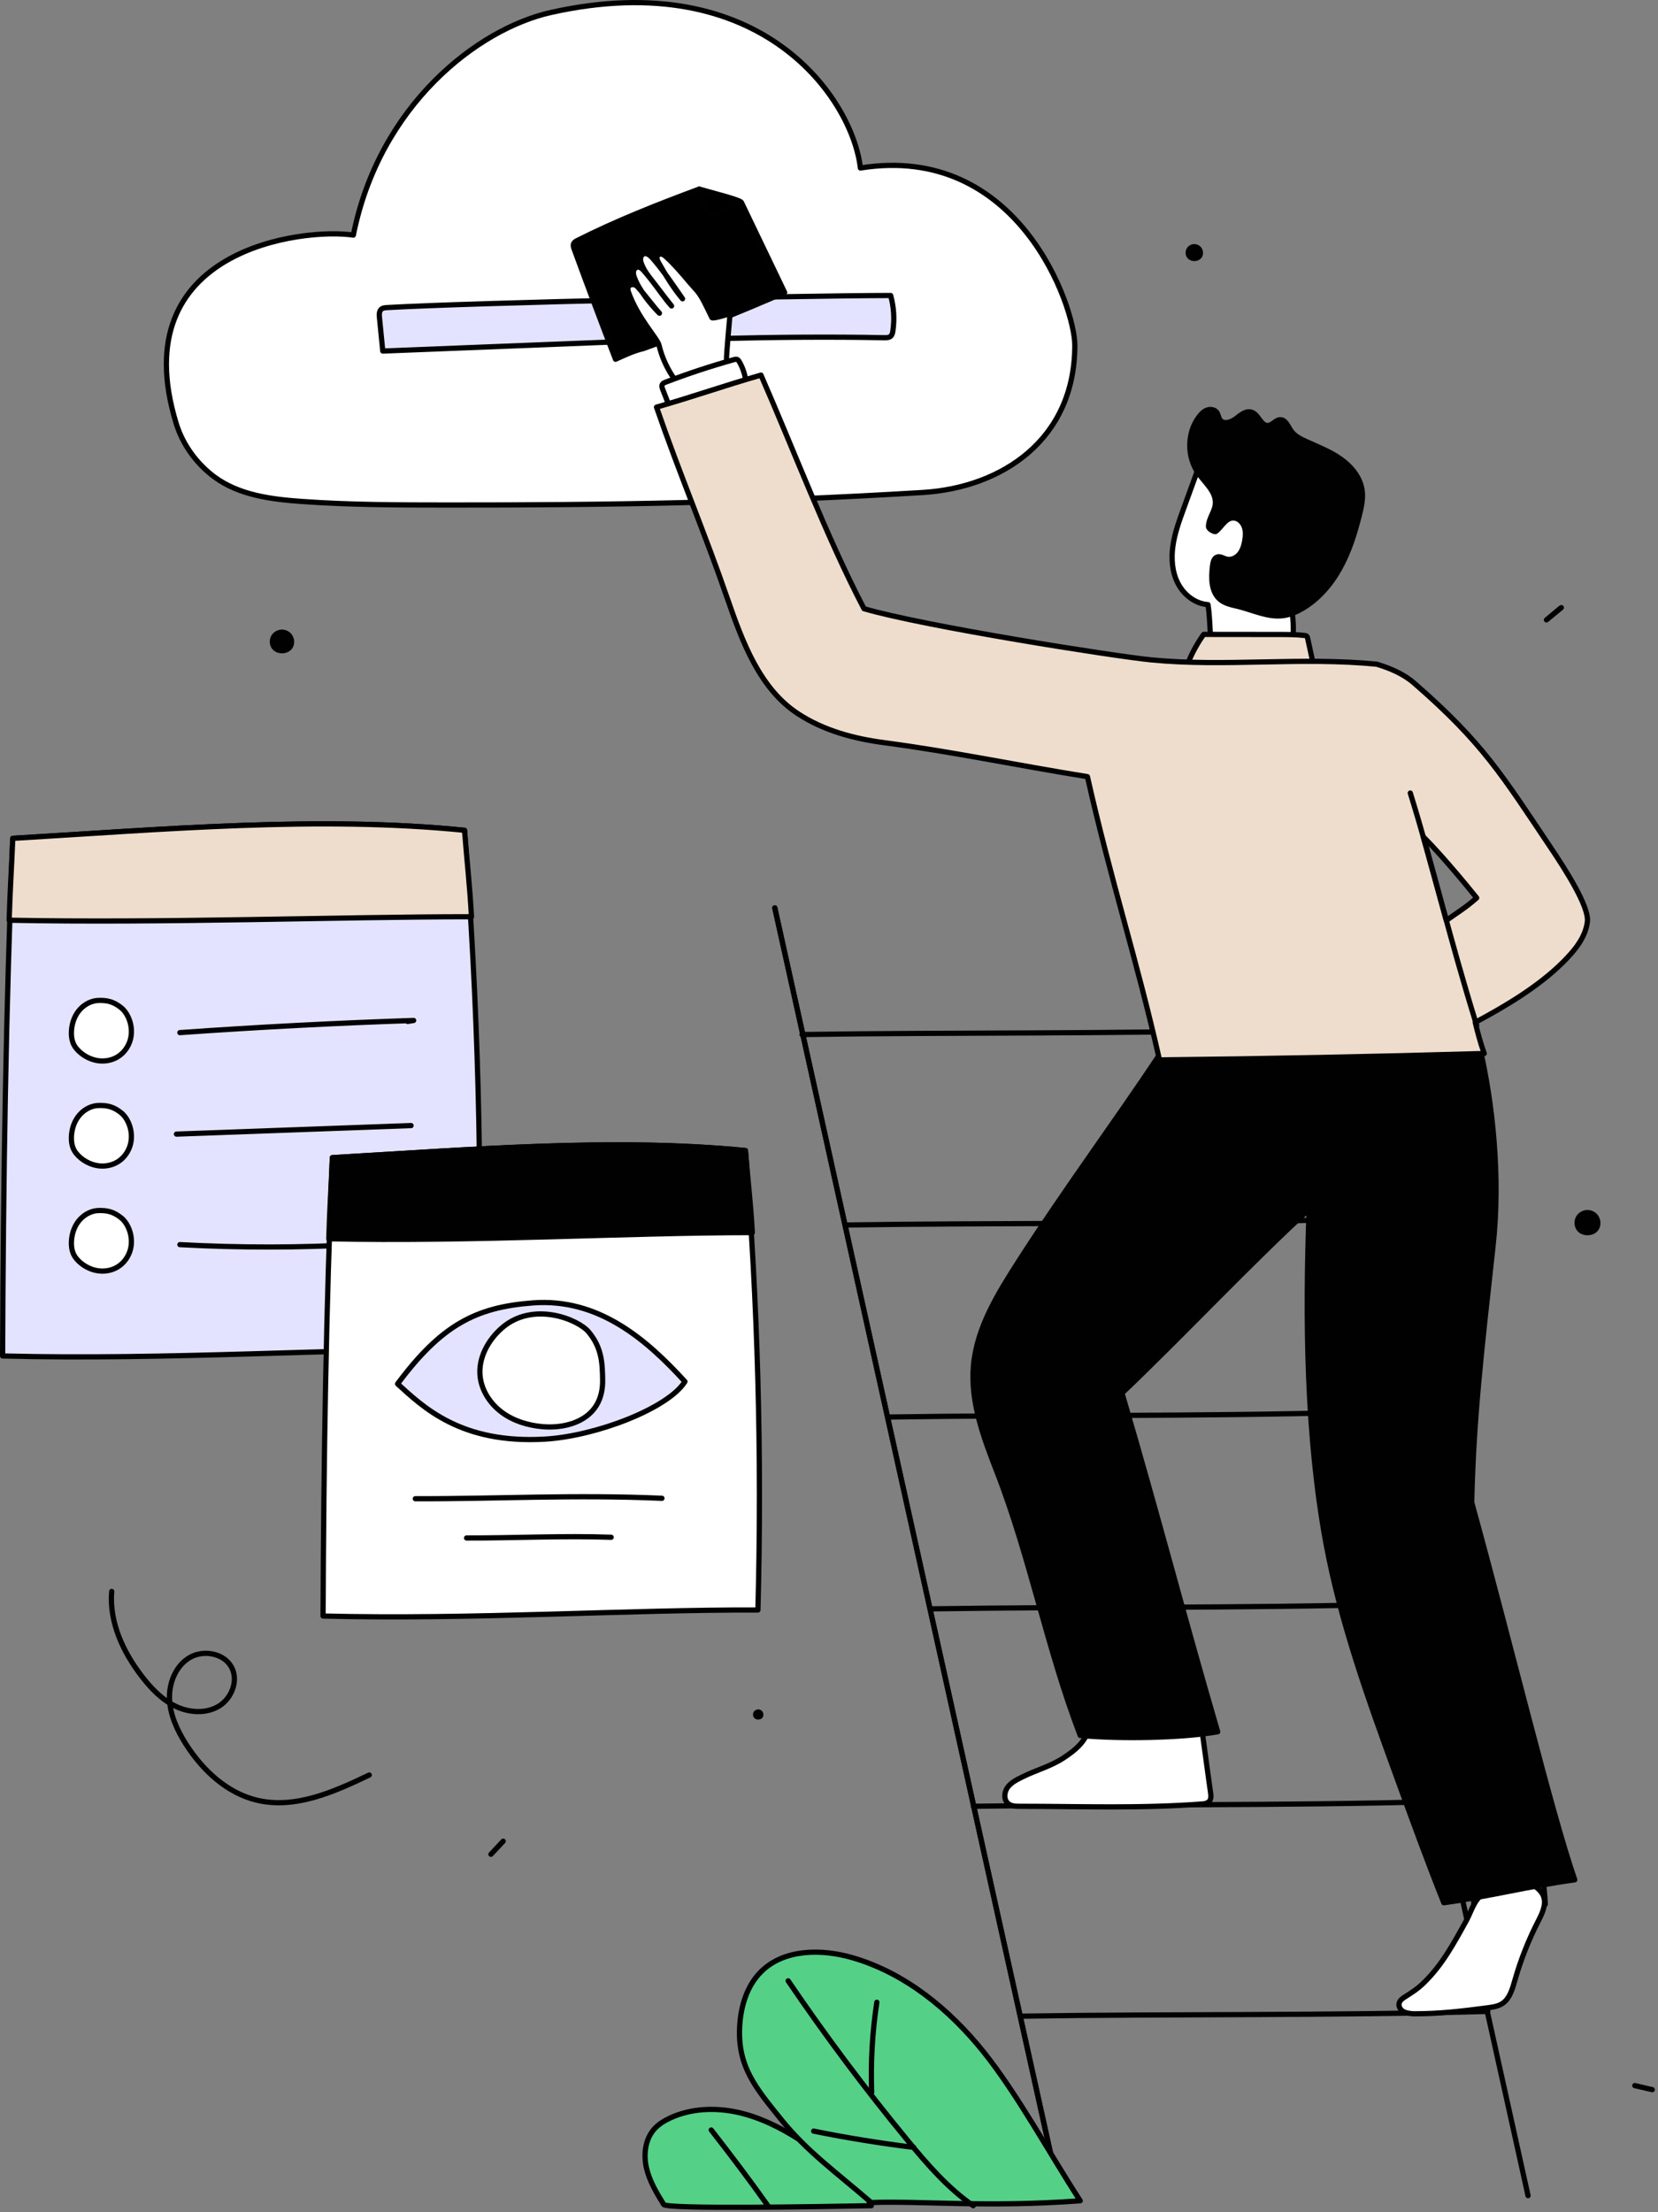 <svg width="476" height="635" viewBox="0 0 476 635" fill="none" xmlns="http://www.w3.org/2000/svg" style="width: 100%; height: 100%;">
<rect x="0" y="0" width="476" height="635" fill="#808080" stroke="none"/>
<g clip-path="url(#clip0_35_2246)">
<path d="M101.443 67.491C87.253 65.35 35.224 71.306 50.576 121.527C52.441 127.628 56.42 133.105 61.545 136.905C68.573 142.116 77.727 143.307 86.453 143.938C100.49 144.953 114.577 144.963 128.65 144.972C174.202 145.003 215.487 144.362 264.888 141.379C287.492 140.014 308.597 126.313 308.571 99.086C308.56 88.114 292.408 40.974 247.015 48.227C244.742 28.386 218.64 -9.979 158.121 3.592C137.164 8.291 108.894 30.139 101.443 67.491Z" fill="white" stroke="#010101" stroke-width="1.5" stroke-linecap="round" stroke-linejoin="round"></path>
<path d="M111.072 88.301C110.525 88.333 109.939 88.379 109.512 88.722C108.826 89.273 108.852 90.305 108.939 91.18C109.257 94.378 109.575 97.576 109.892 100.775C126.283 100.127 142.674 99.479 159.065 98.831C190.641 97.583 222.239 96.334 253.834 96.945C254.512 96.958 255.268 96.944 255.757 96.474C256.147 96.1 256.262 95.53 256.341 94.995C256.84 91.61 256.62 88.121 255.7 84.825C227.701 84.875 135.057 86.912 111.072 88.301Z" fill="#E3E3FF" stroke="#010101" stroke-width="1.5" stroke-linecap="round" stroke-linejoin="round"></path>
<path d="M357.147 262.066L438.691 630.291" stroke="#010101" stroke-width="1.5" stroke-linecap="round" stroke-linejoin="round"></path>
<path d="M222.439 260.621L303.982 628.846" stroke="#010101" stroke-width="1.5" stroke-linecap="round" stroke-linejoin="round"></path>
<path d="M222.439 260.621L303.982 628.846" stroke="#010101" stroke-width="1.5" stroke-linecap="round" stroke-linejoin="round"></path>
<path d="M230.26 296.978C273.604 296.314 318.399 296.868 364.347 295.614" stroke="#010101" stroke-width="1.5" stroke-linecap="round" stroke-linejoin="round"></path>
<path d="M279.437 518.521C322.781 517.857 367.576 518.411 413.524 517.157" stroke="#010101" stroke-width="1.5" stroke-linecap="round" stroke-linejoin="round"></path>
<path d="M267.549 461.84C310.893 461.176 355.688 461.73 401.636 460.476" stroke="#010101" stroke-width="1.5" stroke-linecap="round" stroke-linejoin="round"></path>
<path d="M255.074 406.777C298.418 406.113 343.213 406.667 389.161 405.413" stroke="#010101" stroke-width="1.5" stroke-linecap="round" stroke-linejoin="round"></path>
<path d="M242.745 351.653C286.089 350.989 330.884 351.543 376.832 350.289" stroke="#010101" stroke-width="1.5" stroke-linecap="round" stroke-linejoin="round"></path>
<path d="M293.056 578.767C336.4 578.103 381.195 578.657 427.143 577.403" stroke="#010101" stroke-width="1.5" stroke-linecap="round" stroke-linejoin="round"></path>
<path d="M137.272 387.29C138.556 337.62 137.25 287.88 133.36 238.355C91.694 234.14 46.499 238.126 3.668 240.656C1.696 288.919 0.946 338.573 0.75 389.245C47.578 390.454 96.6 387.146 137.272 387.29Z" fill="#E3E3FF" stroke="#010101" stroke-width="1.5" stroke-linecap="round" stroke-linejoin="round"></path>
<path d="M135.359 263.161C96.489 263.181 47.079 265.031 2.629 264.161C2.929 254.401 3.269 250.31 3.669 240.66C46.499 238.13 91.689 234.14 133.359 238.35C134.129 248.14 134.799 253.361 135.359 263.161Z" fill="#EEDDCC" stroke="#010101" stroke-width="1.5" stroke-linecap="round" stroke-linejoin="round"></path>
<path d="M312.584 495.441C312.321 499.496 308.712 502.43 305.308 504.649C301.494 507.135 297.538 508.084 293.465 510.118C291.917 510.891 290.286 511.684 289.269 513.084C288.252 514.484 288.122 516.7 289.476 517.779C290.358 518.483 291.582 518.52 292.71 518.52C310.265 518.525 327.384 519.201 345.327 517.838C345.992 517.787 346.698 517.608 347.152 517.119C347.758 516.466 347.668 515.452 347.54 514.571C346.728 508.989 345.764 501.432 344.952 495.849C344.776 494.636 344.571 493.356 343.791 492.41C343.132 491.611 342.146 491.159 341.165 490.828C337.383 489.552 333.278 489.704 329.305 490.088C323.795 490.621 318.326 491.572 312.585 495.44L312.584 495.441Z" fill="white" stroke="#010101" stroke-width="1.5" stroke-linecap="round" stroke-linejoin="round"></path>
<path d="M443.635 546.638C443.437 541.777 442.676 536.943 441.376 532.288C441.272 531.916 441.149 531.521 440.863 531.289C440.422 530.932 439.803 531.111 439.284 531.304C433.736 533.365 428.188 535.425 422.641 537.486C422.836 541.091 423.032 544.695 423.227 548.3" fill="white"></path>
<path d="M443.635 546.638C443.437 541.777 442.676 536.943 441.376 532.288C441.272 531.916 441.149 531.521 440.863 531.289C440.422 530.932 439.803 531.111 439.284 531.304C433.736 533.365 428.188 535.425 422.641 537.486C422.836 541.091 423.032 544.695 423.227 548.3" stroke="#010101" stroke-width="1.5" stroke-linecap="round" stroke-linejoin="round"></path>
<path d="M405.832 578.085C413.339 578.101 419.784 577.326 427.237 576.343C428.728 576.146 430.276 575.906 431.524 574.994C433.487 573.558 434.227 570.855 434.931 568.395C436.61 562.53 438.85 556.857 441.603 551.497C442.738 549.287 443.999 546.708 443.13 544.358C442.798 543.46 442.18 542.718 441.484 542.118C439.012 539.99 435.553 539.584 432.496 540.411C423.165 542.937 423.303 547.14 420.917 551.453C417.24 558.099 414.017 564.094 408.701 569.256C406.927 570.979 405.358 571.953 403.307 573.261C402.611 573.705 401.857 574.244 401.673 575.1C401.462 576.082 402.143 577.083 402.989 577.494C403.835 577.905 404.832 578.017 405.831 578.088L405.832 578.085Z" fill="white" stroke="#010101" stroke-width="1.5" stroke-linecap="round" stroke-linejoin="round"></path>
<path d="M343.959 134.602C342.571 138.417 341.184 142.233 339.796 146.048C338.536 149.513 337.268 153.008 336.743 156.657C336.218 160.306 336.483 164.168 338.168 167.448C339.853 170.727 343.12 173.317 346.798 173.564C347.246 176.272 347.44 180.522 347.511 183.671C353.538 184.673 367.382 183.895 371.224 182.918C371.413 180.299 371.255 177.655 370.9 175.118C371.193 162.382 366.879 149.589 358.935 139.63C357.562 137.909 356.068 136.255 354.267 134.989C351.083 132.75 347.168 131.868 343.959 134.602Z" fill="white" stroke="#010101" stroke-width="1.5" stroke-linecap="round" stroke-linejoin="round"></path>
<path d="M341.382 189.571C342.5 186.943 343.907 184.437 345.568 182.114L367.412 182.139C369.774 182.142 372.142 182.145 374.489 182.414C374.738 182.443 375.007 182.484 375.181 182.665C375.322 182.812 375.371 183.022 375.414 183.221C375.881 185.374 376.349 187.526 376.816 189.679" fill="#EEDDCC"></path>
<path d="M341.382 189.571C342.5 186.943 343.907 184.437 345.568 182.114L367.412 182.139C369.774 182.142 372.142 182.145 374.489 182.414C374.738 182.443 375.007 182.484 375.181 182.665C375.322 182.812 375.371 183.022 375.414 183.221C375.881 185.374 376.349 187.526 376.816 189.679" stroke="#010101" stroke-width="1.5" stroke-linecap="round" stroke-linejoin="round"></path>
<path d="M250.161 633.176C245.504 623.865 238.383 619.91 229.619 614.291C224.088 610.745 218.112 607.751 211.692 606.352C205.272 604.952 198.357 605.235 192.396 607.999C190.682 608.794 189.034 609.807 187.788 611.227C185.213 614.162 184.717 618.481 185.581 622.288C186.445 626.095 188.49 629.514 190.552 632.829C191.416 634.218 234.357 633.469 250.16 633.175L250.161 633.176Z" fill="#55D087" stroke="#010101" stroke-width="1.5" stroke-linecap="round" stroke-linejoin="round"></path>
<path d="M250.114 632.267C240.005 623.54 231.594 617.54 224.274 608.441C216.955 599.343 211.689 593.238 212.361 581.58C212.688 575.908 214.429 570.084 218.438 566.059C225.031 559.438 235.844 559.391 244.814 562.007C259.853 566.392 272.571 576.798 282.369 589.021C292.167 601.244 301.359 618.306 310.124 631.768C283.462 633.722 264.173 631.749 250.114 632.267Z" fill="#55D087" stroke="#010101" stroke-width="1.5" stroke-linecap="round" stroke-linejoin="round"></path>
<path d="M279.41 633.176C272.121 628.139 266.252 621.341 260.618 614.502C248.467 599.752 237.003 584.437 226.274 568.623" stroke="#010101" stroke-width="1.5" stroke-linecap="round" stroke-linejoin="round"></path>
<path d="M250.255 600.663C249.936 592.012 250.434 583.332 251.739 574.774" stroke="#010101" stroke-width="1.5" stroke-linecap="round" stroke-linejoin="round"></path>
<path d="M204.189 611.441C210.019 618.946 214.845 625.296 220.447 633.176" stroke="#010101" stroke-width="1.5" stroke-linecap="round" stroke-linejoin="round"></path>
<path d="M262.31 616.43C252.681 615.248 243.098 613.692 233.59 611.766" stroke="#010101" stroke-width="1.5" stroke-linecap="round" stroke-linejoin="round"></path>
<path d="M346.951 151.129C346.989 148.659 348.959 146.686 348.937 144.215C348.908 140.912 345.923 138.539 344.024 135.837C340.689 131.092 340.753 124.18 344.288 119.582C344.894 118.794 345.624 118.049 346.56 117.712C347.496 117.375 348.673 117.549 349.276 118.339C349.786 119.007 349.803 119.959 350.327 120.615C351.39 121.946 353.545 121.173 354.889 120.127C356.233 119.081 357.835 117.768 359.428 118.368C361.362 119.096 361.992 122.305 364.053 122.149C365.352 122.05 366.223 120.522 367.525 120.49C369.087 120.451 369.757 122.383 370.64 123.673C371.638 125.131 373.298 125.971 374.907 126.701C378.306 128.245 381.834 129.595 384.884 131.748C387.934 133.901 390.522 137.029 391.051 140.725C391.391 143.103 390.863 145.512 390.279 147.842C388.959 153.106 387.321 158.337 384.698 163.088C382.075 167.839 378.403 172.117 373.688 174.805C372.056 175.736 370.289 176.476 368.427 176.725C364.109 177.302 359.944 175.221 355.72 174.154C353.857 173.683 351.861 173.368 350.365 172.162C347.631 169.958 347.686 165.836 348.12 162.351C348.243 161.367 348.529 160.19 349.475 159.892C350.34 159.619 351.197 160.266 352.074 160.501C353.428 160.864 354.904 160.178 355.803 159.102C356.702 158.026 357.115 156.627 357.357 155.245C357.583 153.95 357.674 152.591 357.263 151.342C356.852 150.093 355.851 148.973 354.558 148.733C352.011 148.26 350.771 151.3 349.017 152.579C348.731 152.787 346.937 151.948 346.95 151.127L346.951 151.129Z" fill="#010101" stroke="#010101" stroke-width="1.5" stroke-linecap="round" stroke-linejoin="round"></path>
<path d="M200.732 54.282C188.388 58.872 177.017 63.361 165.634 69.089C165.251 69.282 164.869 69.541 164.691 69.931C164.466 70.423 164.65 70.995 164.836 71.503C168.703 82.082 172.662 92.626 176.714 103.135C179.441 101.882 182.167 100.629 184.614 100.093C198.345 95.188 211.906 89.804 225.261 83.954C221.252 75.573 216.867 66.498 212.858 58.117C212.481 57.329 204.041 55.265 200.732 54.282Z" fill="# FF9933" stroke="#010101" stroke-width="1.5" stroke-linecap="round" stroke-linejoin="round"></path>
<path d="M200.704 54.304C201.706 56.845 202.708 59.386 203.709 61.927C206.651 60.667 209.592 59.407 212.534 58.147" stroke="#010101" stroke-width="1.5" stroke-linecap="round" stroke-linejoin="round"></path>
<path d="M193.678 108.895C191.569 105.951 190.036 102.596 189.191 99.074C188.713 97.083 183.011 91.271 180.392 83.748C179.642 81.593 182.01 81.208 182.974 82.26C185.017 84.488 187.584 88.028 189.329 89.91C186.693 87.28 183.458 83.225 182.159 79.736C181.949 79.172 181.776 78.57 181.865 77.974C181.954 77.378 182.369 76.796 182.961 76.685C183.723 76.542 184.387 77.18 184.897 77.763C187.43 80.659 190.421 84.925 192.801 87.826C191.057 85.926 188.854 82.654 187.244 80.64C186.047 79.143 184.873 77.587 184.191 75.795C183.998 75.287 183.844 74.747 183.896 74.205C183.948 73.663 184.243 73.119 184.739 72.896C185.66 72.483 186.637 73.301 187.306 74.056C190.271 77.407 193.535 82.269 195.957 85.775C193.53 82.977 190.868 78.618 189.065 75.383C188.688 74.708 188.352 73.789 188.891 73.235C189.213 72.904 189.748 72.863 190.184 73.016C190.62 73.169 190.978 73.482 191.318 73.794C193.708 75.983 195.806 78.468 197.896 80.944C198.845 82.069 199.868 83.128 200.362 83.763C201.625 85.389 202.481 87.239 204.395 91.191C204.607 91.629 209.6 90.033 209.6 90.033C209.6 90.033 208.457 102.428 208.579 103.34" fill="white"></path>
<path d="M193.678 108.895C191.569 105.951 190.036 102.596 189.191 99.074C188.713 97.083 183.011 91.271 180.392 83.748C179.642 81.593 182.01 81.208 182.974 82.26C185.017 84.488 187.584 88.028 189.329 89.91C186.693 87.28 183.458 83.225 182.159 79.736C181.949 79.172 181.776 78.57 181.865 77.974C181.954 77.378 182.369 76.796 182.961 76.685C183.723 76.542 184.387 77.18 184.897 77.763C187.43 80.659 190.421 84.925 192.801 87.826C191.057 85.926 188.854 82.654 187.244 80.64C186.047 79.143 184.873 77.587 184.191 75.795C183.998 75.287 183.844 74.747 183.896 74.205C183.948 73.663 184.243 73.119 184.739 72.896C185.66 72.483 186.637 73.301 187.306 74.056C190.271 77.407 193.535 82.269 195.957 85.775C193.53 82.977 190.868 78.618 189.065 75.383C188.688 74.708 188.352 73.789 188.891 73.235C189.213 72.904 189.748 72.863 190.184 73.016C190.62 73.169 190.978 73.482 191.318 73.794C193.708 75.983 195.806 78.468 197.896 80.944C198.845 82.069 199.868 83.128 200.362 83.763C201.625 85.389 202.481 87.239 204.395 91.191C204.607 91.629 209.6 90.033 209.6 90.033C209.6 90.033 208.457 102.428 208.579 103.34" stroke="#010101" stroke-width="1.5" stroke-linecap="round" stroke-linejoin="round"></path>
<path d="M191.835 115.8L190.285 111.853C190.087 111.348 189.896 110.748 190.191 110.292C190.386 109.991 190.743 109.844 191.078 109.716C197.508 107.253 204.053 105.093 210.686 103.245C211.013 103.154 211.373 103.066 211.68 103.211C211.925 103.327 212.082 103.568 212.22 103.801C213.123 105.33 213.735 107.03 214.013 108.783" fill="white"></path>
<path d="M191.835 115.8L190.285 111.853C190.087 111.348 189.896 110.748 190.191 110.292C190.386 109.991 190.743 109.844 191.078 109.716C197.508 107.253 204.053 105.093 210.686 103.245C211.013 103.154 211.373 103.066 211.68 103.211C211.925 103.327 212.082 103.568 212.22 103.801C213.123 105.33 213.735 107.03 214.013 108.783" stroke="#010101" stroke-width="1.5" stroke-linecap="round" stroke-linejoin="round"></path>
<path d="M424.819 300.563C428.568 316.932 430.832 337.891 428.642 357.744C425.217 388.785 423.058 407.436 422.516 431.282C434.373 474.431 445.14 519.472 452.099 539.631C439.586 541.307 427.048 544.506 414.509 546.205C409.773 534.352 405.403 522.344 401.033 510.337C392.978 488.204 384.887 465.943 380.627 442.778C375.027 412.331 374.678 378.097 375.849 347.161C360.143 361.4 338.213 384.654 322.119 399.908C332.744 436.064 340.23 465.279 349.59 497.131C339.089 498.971 321.302 499.234 310.126 498.182C300.6 473.342 295.78 447.114 286.271 422.667C282.442 412.823 278.546 402.542 279.476 392.021C280.453 380.968 286.616 371.146 292.607 361.807C305.554 341.627 320.5 321.448 333.185 302.33C363.904 296.318 395.61 295.383 424.821 300.563H424.819Z" fill="#010101" stroke="#010101" stroke-width="1.5" stroke-linecap="round" stroke-linejoin="round"></path>
<path d="M392.444 433.611C399.424 434.867 406.449 435.675 413.518 436.036C413.054 435.755 412.593 435.828 392.444 433.611Z" fill="white" stroke="#010101" stroke-width="1.5" stroke-linecap="round" stroke-linejoin="round"></path>
<path d="M445.079 243.15C431.419 222.82 425.859 213.35 405.959 196.07C402.929 193.44 399.089 191.83 395.259 190.67C373.459 188.52 351.829 191.51 330.459 189.42C319.999 188.4 265.369 179.8 248.049 174.74C237.279 154.13 227.739 128.85 218.469 107.68C207.699 110.77 199.459 113.73 188.479 116.88C195.129 136.1 202.269 152.82 208.909 172.05C213.199 184.45 218.169 197.76 229.159 204.93C236.609 209.79 245.259 212.07 254.069 213.23C273.159 215.74 292.239 219.75 312.189 222.95C318.979 253.09 326.409 275.51 332.879 304.26C364.049 303.93 394.339 303.33 426.109 302.42C424.899 299.05 424.209 296.26 423.529 293.48C432.209 288.85 441.709 283.19 448.679 276.25C451.969 272.98 455.179 269.18 455.729 264.58C456.249 260.25 449.369 249.52 445.079 243.15ZM415.229 264.23L408.619 240.22C413.309 244.85 420.469 253.41 423.949 257.75C420.699 260.64 418.229 262.07 415.229 264.23Z" fill="#EEDDCC" stroke="#010101" stroke-width="1.5" stroke-linecap="round" stroke-linejoin="round"></path>
<path d="M404.882 227.648C411.631 249.402 415.854 268.272 423.947 294.362" stroke="#010101" stroke-width="1.5" stroke-linecap="round" stroke-linejoin="round"></path>
<path d="M51.639 296.428C73.987 294.847 96.365 293.683 118.756 292.939C118.179 293.033 117.602 293.126 117.025 293.22" fill="white"></path>
<path d="M51.639 296.428C73.987 294.847 96.365 293.683 118.756 292.939C118.179 293.033 117.602 293.126 117.025 293.22" stroke="#010101" stroke-width="1.5" stroke-linecap="round" stroke-linejoin="round"></path>
<path d="M50.66 325.561C73.111 324.744 95.562 323.928 118.013 323.111Z" fill="white"></path>
<path d="M50.66 325.561C73.111 324.744 95.562 323.928 118.013 323.111" stroke="#010101" stroke-width="1.5" stroke-linecap="round" stroke-linejoin="round"></path>
<path d="M51.642 357.29C68.833 358.216 86.075 358.197 103.264 357.234Z" fill="white"></path>
<path d="M51.642 357.29C68.833 358.216 86.075 358.197 103.264 357.234" stroke="#010101" stroke-width="1.5" stroke-linecap="round" stroke-linejoin="round"></path>
<path d="M27.817 287.213C25.7 287.437 23.746 288.66 22.464 290.359C21.182 292.058 20.547 294.198 20.498 296.326C20.473 297.405 20.597 298.502 21.018 299.496C21.489 300.606 22.312 301.539 23.249 302.298C24.715 303.487 26.503 304.296 28.378 304.516C30.253 304.736 32.209 304.354 33.814 303.362C35.64 302.234 36.955 300.342 37.471 298.259C37.986 296.176 37.716 293.924 36.809 291.979C36.322 290.935 35.647 289.963 34.744 289.248C32.7 287.629 30.844 287.02 27.817 287.213Z" fill="white" stroke="#010101" stroke-width="1.5" stroke-linecap="round" stroke-linejoin="round"></path>
<path d="M27.817 317.369C25.7 317.593 23.746 318.816 22.464 320.515C21.182 322.214 20.547 324.354 20.498 326.482C20.473 327.561 20.597 328.658 21.018 329.652C21.489 330.762 22.312 331.695 23.249 332.454C24.715 333.643 26.503 334.452 28.378 334.672C30.253 334.893 32.209 334.51 33.814 333.518C35.64 332.39 36.955 330.498 37.471 328.415C37.986 326.332 37.716 324.08 36.809 322.135C36.322 321.091 35.647 320.119 34.744 319.404C32.7 317.785 30.844 317.177 27.817 317.37V317.369Z" fill="white" stroke="#010101" stroke-width="1.5" stroke-linecap="round" stroke-linejoin="round"></path>
<path d="M27.817 347.524C25.7 347.748 23.746 348.971 22.464 350.67C21.182 352.369 20.547 354.509 20.498 356.637C20.473 357.716 20.597 358.813 21.018 359.807C21.489 360.917 22.312 361.85 23.249 362.609C24.715 363.798 26.503 364.607 28.378 364.827C30.253 365.048 32.209 364.665 33.814 363.673C35.64 362.545 36.955 360.653 37.471 358.57C37.986 356.487 37.716 354.235 36.809 352.29C36.322 351.246 35.647 350.274 34.744 349.559C32.7 347.94 30.844 347.332 27.817 347.525V347.524Z" fill="white" stroke="#010101" stroke-width="1.5" stroke-linecap="round" stroke-linejoin="round"></path>
<path d="M217.591 462.172C218.766 418.187 217.571 374.139 214.013 330.282C175.912 326.549 134.584 330.079 95.418 332.32C93.615 375.06 92.929 419.031 92.75 463.903C135.571 464.973 180.399 462.044 217.591 462.172Z" fill="white" stroke="#010101" stroke-width="1.5" stroke-linecap="round" stroke-linejoin="round"></path>
<path d="M215.989 353.83C179.969 353.85 135.459 356.5 94.389 355.61C94.679 346.12 95.029 341.69 95.419 332.32C134.589 330.08 175.909 326.55 214.009 330.28C214.779 339.79 215.439 344.31 215.989 353.83Z" fill="#010101" stroke="#010101" stroke-width="1.5" stroke-linecap="round" stroke-linejoin="round"></path>
<path d="M196.64 396.604C185.571 384.474 171.81 372.584 152.946 374.016C136.572 375.259 126.714 380.378 114.138 397.26C121.401 403.838 132.255 414.554 156.514 413.117C171.1 412.253 191.853 404.281 196.641 396.604H196.64Z" fill="#E3E3FF" stroke="#010101" stroke-width="1.5" stroke-linecap="round" stroke-linejoin="round"></path>
<path d="M144.059 381.239C140.084 384.718 137.261 389.886 137.84 395.137C138.295 399.268 140.795 403.022 144.145 405.482C147.495 407.941 151.627 409.187 155.768 409.546C161.6 410.052 168.217 408.41 171.25 403.403C172.558 401.244 173.057 398.664 173.012 396.14C172.928 391.481 172.86 386.962 168.97 382.314C165.979 378.741 153.033 373.386 144.059 381.239Z" fill="white" stroke="#010101" stroke-width="1.5" stroke-linecap="round" stroke-linejoin="round"></path>
<path d="M119.236 430.229C142.547 430.303 164.54 429.007 190.039 430.103Z" fill="white"></path>
<path d="M119.236 430.229C142.547 430.303 164.54 429.007 190.039 430.103" stroke="#010101" stroke-width="1.5" stroke-linecap="round" stroke-linejoin="round"></path>
<path d="M133.939 441.496C147.783 441.54 161.627 440.805 175.463 441.293Z" fill="white"></path>
<path d="M133.939 441.496C147.783 441.54 161.627 440.805 175.463 441.293" stroke="#010101" stroke-width="1.5" stroke-linecap="round" stroke-linejoin="round"></path>
<path d="M106.01 509.54C95.938 514.366 84.878 519.318 73.992 516.827C65.263 514.83 58.19 508.232 53.383 500.677C50.893 496.762 48.856 492.39 48.667 487.754C48.478 483.118 50.454 478.188 54.451 475.831C58.448 473.474 64.424 474.588 66.534 478.721C68.487 482.546 66.478 487.607 62.788 489.805C59.098 492.003 54.293 491.674 50.419 489.818C46.546 487.962 43.474 484.771 40.837 481.38C35.378 474.36 31.32 465.704 32.066 456.843" stroke="#010101" stroke-width="1.5" stroke-linecap="round" stroke-linejoin="round"></path>
<path d="M343.185 70.09C342.262 69.965 341.286 70.411 340.777 71.191C340.268 71.971 340.251 73.043 340.736 73.838C341.6 75.254 343.968 75.32 344.948 73.982C345.928 72.644 345.217 70.365 343.185 70.09Z" fill="#010101"></path>
<path d="M456.204 347.371C454.83 347.185 453.376 347.85 452.617 349.011C451.858 350.172 451.834 351.771 452.556 352.955C453.842 355.064 457.371 355.163 458.831 353.17C460.291 351.177 459.231 347.781 456.204 347.371Z" fill="#010101"></path>
<path d="M217.857 490.715C217.303 490.64 216.718 490.908 216.412 491.376C216.106 491.844 216.096 492.487 216.387 492.964C216.905 493.813 218.326 493.853 218.914 493.051C219.502 492.248 219.077 490.88 217.857 490.715Z" fill="#010101"></path>
<path d="M81.375 180.755C80.083 180.58 78.717 181.205 78.004 182.296C77.291 183.387 77.268 184.889 77.947 186.002C79.156 187.984 82.472 188.077 83.844 186.204C85.216 184.331 84.221 181.139 81.376 180.754L81.375 180.755Z" fill="#010101"></path>
<path d="M443.972 177.949L448.25 174.429C448.074 174.528 447.898 174.628 443.972 177.949Z" stroke="#010101" stroke-width="1.5" stroke-linecap="round" stroke-linejoin="round"></path>
<path d="M469.335 598.695C471.007 599.085 472.68 599.476 474.352 599.866" stroke="#010101" stroke-width="1.5" stroke-linecap="round" stroke-linejoin="round"></path>
<path d="M140.939 532.298C142.113 531.045 143.288 529.792 144.462 528.539" stroke="#010101" stroke-width="1.5" stroke-linecap="round" stroke-linejoin="round"></path>
</g>
<defs>
<clipPath id="clip0_35_2246">
<rect width="475.102" height="634.393" fill="white"></rect>
</clipPath>
</defs>
</svg>